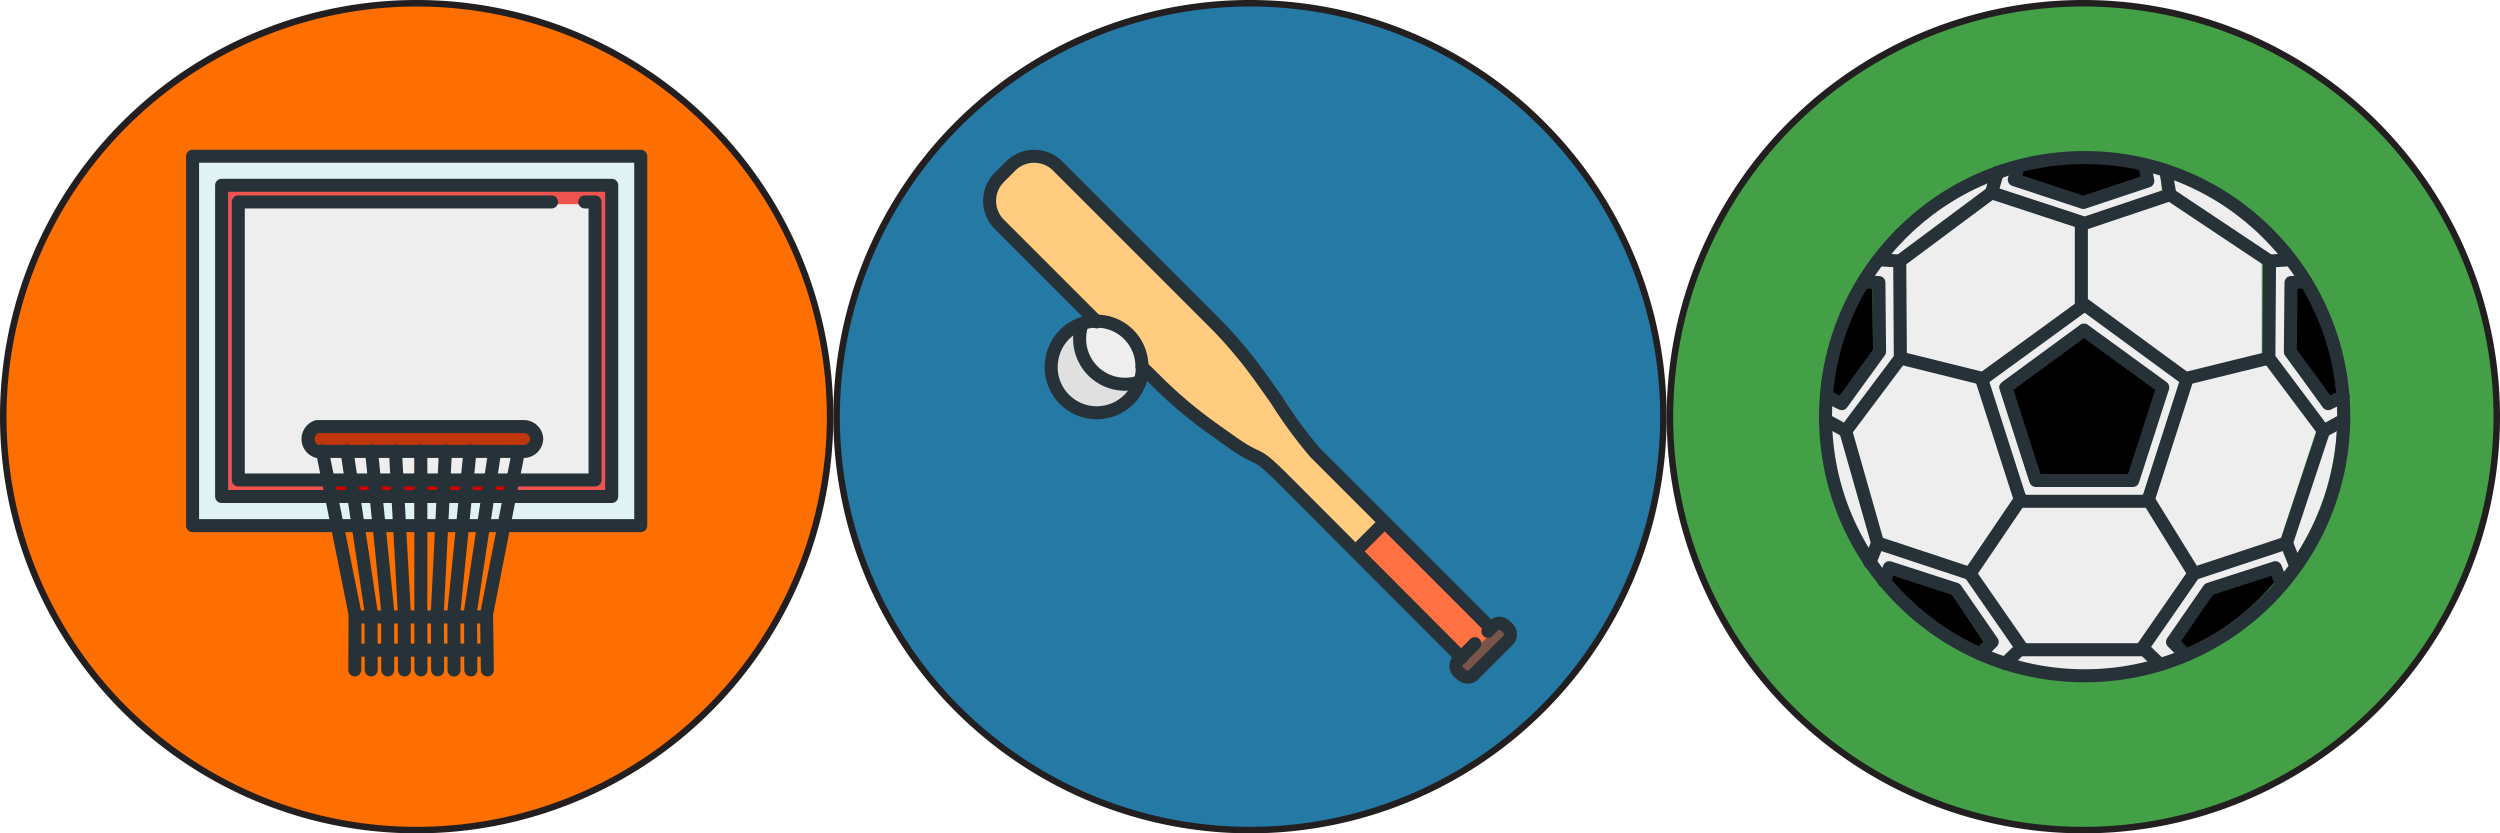 <svg id="Layer_1" data-name="Layer 1" xmlns="http://www.w3.org/2000/svg" width="192" height="64" viewBox="0 0 192 64"><defs><style>.cls-1{fill:#ff6f00;}.cls-2{fill:#231f20;}.cls-3{fill:#e0f2f1;}.cls-4{fill:#d50000;}.cls-5{fill:#ef5350;}.cls-6{fill:#eee;}.cls-7{fill:#bf360c;}.cls-8{fill:none;stroke:#263238;stroke-linecap:round;stroke-linejoin:round;stroke-width:1px;}.cls-9{fill:#257aa5;}.cls-10{fill:#ffcc80;}.cls-11{fill:#ff7043;}.cls-12{fill:#795548;}.cls-13{fill:#e0e0e0;}.cls-14{fill:#43a047;}</style></defs><title>sprite</title><path class="cls-1" d="M32,63.75A31.75,31.75,0,1,1,63.75,32,31.79,31.79,0,0,1,32,63.75Z"/><path class="cls-2" d="M32,.5A31.5,31.5,0,1,1,.5,32,31.54,31.54,0,0,1,32,.5M32,0A32,32,0,1,0,64,32,32,32,0,0,0,32,0Z"/><polygon class="cls-3" points="28.98 38.3 29.15 40.21 30.46 40.21 30.38 38.3 28.98 38.3"/><polygon class="cls-3" points="30.7 38.3 30.77 40.21 31.84 40.21 31.84 38.3 30.7 38.3"/><polygon class="cls-3" points="32.16 38.3 32.16 40.21 33.72 40.21 33.84 38.3 32.16 38.3"/><path class="cls-3" d="M14.95,12.16v28H25.57L25.2,38.3H16.86V14.15c0-.09.23-.08.32-.08h30c.09,0,0,0,0,.08v23.9c0,.09.09.24,0,.24H39.34l-.41,1.91H49.05v-28Z"/><polygon class="cls-3" points="35.89 38.3 35.67 40.21 36.98 40.21 37.29 38.3 35.89 38.3"/><polygon class="cls-3" points="34.16 38.3 34.04 40.21 35.35 40.21 35.57 38.3 34.16 38.3"/><polygon class="cls-3" points="26.93 38.3 25.53 38.3 25.89 40.21 27.2 40.21 26.93 38.3"/><polygon class="cls-3" points="37.3 40.21 38.61 40.21 39.02 38.3 37.62 38.3 37.3 40.21"/><polygon class="cls-3" points="28.66 38.3 27.25 38.3 27.52 40.21 28.83 40.21 28.66 38.3"/><polygon class="cls-4" points="37.83 37.02 37.67 37.98 39.09 37.98 39.29 37.02 37.83 37.02"/><polygon class="cls-4" points="27.08 37.02 27.21 37.98 28.63 37.98 28.55 37.02 27.08 37.02"/><path class="cls-5" d="M18.45,37h-.32V15.43c0-.09.23-.08.32-.08H42.52a.16.16,0,1,1,0,.32h2.55a.16.16,0,0,1,0-.32h.8c.09,0,0,0,0,.08V36.78c0,.09.09.24,0,.24H39.62l-.21,1h7.41V14.39H17.18V38h8L25,37Z"/><polygon class="cls-4" points="28.87 37.02 28.95 37.98 30.37 37.98 30.34 37.02 28.87 37.02"/><polygon class="cls-4" points="34.18 37.98 35.6 37.98 35.71 37.02 34.24 37.02 34.18 37.98"/><polygon class="cls-4" points="32.16 37.02 32.16 37.98 33.86 37.98 33.92 37.02 32.16 37.02"/><polygon class="cls-4" points="30.66 37.02 30.69 37.98 31.84 37.98 31.84 37.02 30.66 37.02"/><polygon class="cls-4" points="25.29 37.02 25.47 37.98 26.89 37.98 26.75 37.02 25.29 37.02"/><polygon class="cls-4" points="35.92 37.98 37.35 37.98 37.5 37.02 36.03 37.02 35.92 37.98"/><path class="cls-4" d="M16.7,38.06v.16h.16A.16.16,0,0,1,16.7,38.06Z"/><path class="cls-4" d="M18,36.78v.16h.16A.16.16,0,0,1,18,36.78Z"/><polygon class="cls-6" points="36.29 34.79 36.07 36.7 37.56 36.7 37.87 34.79 36.29 34.79"/><polygon class="cls-6" points="38.19 34.79 37.88 36.7 39.36 36.7 39.77 34.79 38.19 34.79"/><path class="cls-6" d="M18.45,36.7H24.9l-.36-1.91h-.18a1,1,0,0,1-.19-.06,1.09,1.09,0,0,1,.19-2.17h15.9a1.1,1.1,0,0,1,1.12,1.08,1.15,1.15,0,0,1-.92,1.12,1,1,0,0,1-.19,0h-.46v-.08l-.12,2h5.86v-21H18.45Z"/><polygon class="cls-6" points="24.86 34.79 25.23 36.7 26.71 36.7 26.44 34.79 24.86 34.79"/><polygon class="cls-6" points="31.84 36.7 31.84 34.79 30.57 34.79 30.64 36.7 31.84 36.7"/><path class="cls-6" d="M30.32,36.7l-.07-1.9v0H28.67l.17,1.91Z"/><polygon class="cls-6" points="33.94 36.7 34.06 34.79 32.16 34.79 32.16 36.7 33.94 36.7"/><polygon class="cls-6" points="28.35 34.79 26.77 34.79 27.03 36.7 28.52 36.7 28.35 34.79"/><polygon class="cls-6" points="35.75 36.7 35.97 34.79 34.38 34.79 34.26 36.7 35.75 36.7"/><path class="cls-4" d="M40.14,34.69l-.19,0Z"/><path class="cls-4" d="M24,34.71l-.19,0Z"/><path class="cls-7" d="M23.57,33.67a.81.81,0,0,0,.8.8h15.9a.8.8,0,1,0,0-1.59H24.36A.81.81,0,0,0,23.57,33.67Z"/><rect class="cls-8" x="14.79" y="12" width="34.42" height="28.37"/><polyline class="cls-8" points="44.91 15.51 45.7 15.51 45.7 36.86 18.3 36.86 18.3 15.51 42.36 15.51"/><path class="cls-8" d="M41.22,33.67a1,1,0,0,1-1,1H24.36a1,1,0,0,1,0-1.91h15.9A1,1,0,0,1,41.22,33.67Z"/><line class="cls-8" x1="32.32" y1="34.63" x2="32.32" y2="47.17"/><line class="cls-8" x1="24.75" y1="34.63" x2="27.27" y2="47.17"/><line class="cls-8" x1="26.64" y1="34.63" x2="28.53" y2="47.17"/><line class="cls-8" x1="30.37" y1="34.63" x2="31.06" y2="47.17"/><line class="cls-8" x1="28.53" y1="34.63" x2="29.8" y2="47.17"/><line class="cls-8" x1="39.81" y1="34.71" x2="37.37" y2="47.17"/><line class="cls-8" x1="34.21" y1="34.63" x2="33.58" y2="47.17"/><line class="cls-8" x1="37.99" y1="34.71" x2="36.1" y2="47.17"/><line class="cls-8" x1="36.1" y1="34.63" x2="34.84" y2="47.17"/><line class="cls-8" x1="27.38" y1="47.38" x2="37.26" y2="47.38"/><line class="cls-8" x1="27.38" y1="49.93" x2="37.26" y2="49.93"/><line class="cls-8" x1="27.27" y1="47.31" x2="27.25" y2="51.45"/><path class="cls-8" d="M37.42,52"/><path class="cls-8" d="M37.42,47.22"/><line class="cls-8" x1="28.49" y1="47.22" x2="28.51" y2="51.45"/><path class="cls-8" d="M36.14,52"/><path class="cls-8" d="M36.14,47.22"/><path class="cls-8" d="M29.77,51.36"/><path class="cls-8" d="M29.77,46.9"/><path class="cls-8" d="M34.87,52"/><path class="cls-8" d="M34.87,47.22"/><path class="cls-8" d="M31,51.36"/><path class="cls-8" d="M31,47.22"/><path class="cls-8" d="M33.59,47.22"/><path class="cls-8" d="M32.32,52"/><path class="cls-8" d="M32.32,47.22"/><rect class="cls-8" x="17.02" y="14.23" width="29.96" height="23.9"/><line class="cls-8" x1="29.77" y1="47.22" x2="29.78" y2="51.45"/><line class="cls-8" x1="31.04" y1="47.22" x2="31.06" y2="51.45"/><line class="cls-8" x1="32.32" y1="47.22" x2="32.33" y2="51.45"/><line class="cls-8" x1="33.59" y1="47.22" x2="33.61" y2="51.45"/><line class="cls-8" x1="34.86" y1="47.23" x2="34.87" y2="51.46"/><line class="cls-8" x1="36.14" y1="47.22" x2="36.16" y2="51.45"/><line class="cls-8" x1="37.37" y1="47.23" x2="37.43" y2="51.45"/><path class="cls-9" d="M96,63.75A31.75,31.75,0,1,1,127.75,32,31.79,31.79,0,0,1,96,63.75Z"/><path class="cls-2" d="M96,.5A31.5,31.5,0,1,1,64.5,32,31.54,31.54,0,0,1,96,.5M96,0a32,32,0,1,0,32,32A32,32,0,0,0,96,0Z"/><path class="cls-10" d="M100.75,34.87a25,25,0,0,1-2.46-3.27l-.58-.86-1.18-1.69A34.52,34.52,0,0,0,93.3,25.2L80.95,12.85a2.39,2.39,0,0,0-3.37,0l-.89.89a2.39,2.39,0,0,0,0,3.37l7.45,7.45a3.63,3.63,0,0,1,3.58,3.58L89,29.46a34.51,34.51,0,0,0,3.86,3.23l1.69,1.18.86.59a25,25,0,0,1,3.27,2.46l5.23,5.23,0,0L105,41l.91-.91h0Z"/><path class="cls-11" d="M113.66,47.46l-7.15-7.15v0l-.88.88-1.1,1.1,0,0,8.29,8.29,2-2Z"/><path class="cls-12" d="M112.59,50.74l-.23.13a.42.42,0,0,0,0,.63l.21.21a.49.49,0,0,0,.67,0l2.65-2.65a.48.48,0,0,0,0-.68l-.22-.22a.48.48,0,0,0-.67,0l-2.46,2.46v.12h.08Z"/><polygon class="cls-4" points="112.2 50.62 112.2 50.62 112.2 50.62 112.2 50.62"/><path class="cls-13" d="M82.91,26a3.73,3.73,0,0,1,.06-.67c0-.06,0-.12,0-.19a3.32,3.32,0,0,0-1.88,2.41,3.41,3.41,0,0,0-.06.61,3.32,3.32,0,0,0,6.35,1.37A3.64,3.64,0,0,1,82.91,26Z"/><path class="cls-4" d="M84.1,24.87h0Z"/><path class="cls-4" d="M87.41,28.22v0h0A.16.16,0,0,0,87.41,28.22Z"/><path class="cls-6" d="M87.57,27.18a3.33,3.33,0,0,0-3-2.3h-.23a3.31,3.31,0,0,0-1,.16h0a3.41,3.41,0,0,0-.1.38,3.36,3.36,0,0,0-.06.61,3.32,3.32,0,0,0,4.34,3.16h0a3.3,3.3,0,0,0,.15-1,.17.17,0,0,1,0,0A3.31,3.31,0,0,0,87.57,27.18Z"/><path class="cls-8" d="M87.73,28.2a3.48,3.48,0,1,1-7,0,3.53,3.53,0,0,1,.06-.64,3.48,3.48,0,0,1,6.91.64Z"/><path class="cls-8" d="M87.54,29.32a3.49,3.49,0,0,1-4.44-4.42"/><path class="cls-8" d="M84.24,24.72l-7.5-7.5a2.55,2.55,0,0,1,0-3.59l.89-.89a2.55,2.55,0,0,1,3.59,0L93.57,25.09A34.82,34.82,0,0,1,96.82,29L98,30.66a35.35,35.35,0,0,0,3,4.1l13.48,13.48"/><path class="cls-8" d="M112.24,50.51,98.76,37c-2.65-2.65-1.62-1.29-4.1-3L93,32.82a34.82,34.82,0,0,1-3.88-3.25L87.73,28.2"/><path class="cls-8" d="M114.27,48.48l.43-.43a.64.64,0,0,1,.9,0l.22.22a.64.64,0,0,1,0,.9l-2.65,2.65a.64.64,0,0,1-.9,0L112,51.6a.64.64,0,0,1,0-.9l1.27-1.27"/><line class="cls-8" x1="104.24" y1="42.21" x2="106.23" y2="40.22"/><path class="cls-14" d="M160,63.75A31.75,31.75,0,1,1,191.75,32,31.79,31.79,0,0,1,160,63.75Z"/><path class="cls-2" d="M160,.5A31.5,31.5,0,1,1,128.5,32,31.54,31.54,0,0,1,160,.5m0-.5a32,32,0,1,0,32,32A32,32,0,0,0,160,0Z"/><path class="cls-6" d="M164.1,49.65,168,44l-3.35-5.4h-9.8l-3.7,5.4L155,49.7v0l9-.1S164.1,49.7,164.1,49.65Z"/><path class="cls-6" d="M164.2,50H155s0,0-.1,0l-1,.9a19.76,19.76,0,0,0,11.3,0l-1-1A0,0,0,0,1,164.2,50Z"/><path class="cls-6" d="M151.9,28.9l7.45-5.5V17.2L152.65,15l-6.9,5.15v7.3l6.15,1.5Z"/><path class="cls-6" d="M151.75,29.2h0l-6-1.5-4.1,5.4,2.4,8.5,6.9,2.25,3.75-5.55Z"/><path class="cls-6" d="M159.8,23.25l7.7,5.65h0l6.2-1.5V20.1l-7.45-5-6.5,2.2h-.1v5.9A.15.15,0,0,0,159.8,23.25Z"/><path class="cls-6" d="M174,19.85l1.3,0a19.65,19.65,0,0,0-9-6.45l.25,1.5Z"/><path class="cls-6" d="M141.3,33.2l-1.3-.7a19.49,19.49,0,0,0,3.25,10.35l.45-1.15Z"/><path class="cls-6" d="M152.5,14.7l.35-1.2a20.1,20.1,0,0,0-8.6,6.3l1.3,0Z"/><path class="cls-6" d="M167.8,29.2l-3,9.1,3.4,5.5,6.9-2.25,2.8-8.5-4-5.4-6.1,1.55Z"/><path class="cls-6" d="M175.45,41.7l.55,1.45v0a20.06,20.06,0,0,0,3.5-10.7l-1.25.65Z"/><path class="cls-6" d="M179.5,31.75a7.38,7.38,0,0,0,0-1l-.25.15-.65.35h0a.18.18,0,0,1-.15,0l-3-4s0,0,0-.1l.15-5.35a.13.13,0,0,1,.15-.15h.85c-.25-.4-.55-.8-.8-1.2,0,0-.1-.15-.15-.2l-1.4.1v7.3l4,5.4,1.35-.75V32C179.55,31.9,179.5,31.85,179.5,31.75Z"/><path class="cls-6" d="M164.55,38.15h0l2.9-9-7.7-5.6-7.65,5.6,2.9,9h0s.1.15,0,.15h9.4S164.5,38.2,164.55,38.15Zm-1.1-1.1H156s-.15,0-.15-.1l-2.3-7.15a.3.3,0,0,1,0-.2l5.95-4.35h0a.22.22,0,0,1,.25,0l.8.55,5.2,3.9s.1.1,0,.15L163.6,37S163.55,37,163.45,37Z"/><path class="cls-6" d="M145.45,20.2,144,20.1h0s-.05,0-.05.1c-.3.4-.6.85-.9,1.3H144a.13.13,0,0,1,.15.15L144.2,27s0,0,0,.1l-2.95,4a.18.18,0,0,1-.15,0H141l-.7-.35-.3-.15v1.5l1.4.75,4.05-5.4Z"/><path class="cls-6" d="M175.75,43.3h0l-.55-1.4-6.9,2.25-3.85,5.55,1.2,1.1h0l1.65-.6-.4-.35-.5-.45a.15.15,0,0,1,0-.2l2.8-4s0,0,.1,0l5-1.65c.1,0,.15,0,.2.1l.2.5.2.55h0a11.74,11.74,0,0,0,1-1.25A.18.18,0,0,1,175.75,43.3Z"/><path class="cls-4" d="M165.6,50.9Z"/><path class="cls-6" d="M150.9,44.2,144,42l-.5,1.25c.1.1.15.25.25.35.2.3.4.55.6.8l.1-.25.2-.55c0-.1.1-.1.2-.1l5,1.65s0,0,.1,0l2.8,4a.15.15,0,0,1,0,.2l-.55.5-.25.25a9.2,9.2,0,0,0,1.25.45l.4.15,1.1-1Z"/><path d="M149.75,45.4l-4.9-1.6-.2.5-.15.35a3.23,3.23,0,0,0,.4.45A19.45,19.45,0,0,0,151.4,50a.84.84,0,0,0,.25.1l.3-.3.45-.45Z"/><path d="M174.7,44.75h0l-.2-.5-.2-.45-4.9,1.6-2.7,3.9.45.4.35.35h0a0,0,0,0,0,0,0,19.56,19.56,0,0,0,7.2-5.35S174.75,44.75,174.7,44.75Z"/><path d="M179.4,29.75a19.52,19.52,0,0,0-2.35-7.35c-.1-.2-.25-.4-.35-.6h-.9l-.1,5.15,2.8,3.85.55-.3.35-.2A2,2,0,0,0,179.4,29.75Z"/><path class="cls-4" d="M140.1,30.2l-.05.1h0C140.1,30.25,140.1,30.25,140.1,30.2Z"/><path d="M143.8,21.85h-1a.38.38,0,0,0-.1.2,19.83,19.83,0,0,0-2.65,8.2v.1h0l.4.2.6.3,2.8-3.85Z"/><path class="cls-6" d="M165.9,13.25h0c0-.05-.05-.05,0,0-.45-.15-.9-.3-1.3-.4l0,.35.1.65a.26.26,0,0,1-.1.2l-4.9,1.65h-.1l-5.3-1.75c-.1-.05-.1-.1-.1-.2l.15-.5.1-.3-1,.3c-.1.05-.2.05-.3.1l-.35,1.35,6.85,2.3,6.4-2.15Z"/><path class="cls-4" d="M165.9,13.2Z"/><polygon points="160.05 25.25 153.95 29.8 156.15 36.75 163.35 36.75 165.85 29.55 160.05 25.25"/><path d="M164.35,13.2l0-.4v-.05h0a19.1,19.1,0,0,0-4.5-.5,20.84,20.84,0,0,0-4.7.55,2.17,2.17,0,0,0-.25.05l-.1.4-.1.45,5.1,1.7,4.75-1.6Z"/><circle class="cls-8" cx="160.1" cy="32" r="19.9"/><polygon class="cls-8" points="155.2 38.5 152.2 29.15 160.1 23.4 167.95 29.15 164.95 38.5 155.2 38.5"/><polyline class="cls-8" points="154 50.95 155.25 49.75 151.3 44.05 144.2 41.7 143.6 43.2"/><polyline class="cls-8" points="152.1 50.2 153 49.3 150.2 45.25 145.1 43.6 144.7 44.65"/><polyline class="cls-8" points="167.75 50.2 166.85 49.3 169.65 45.25 174.75 43.6 175.15 44.65"/><polyline class="cls-8" points="179.95 30.45 178.8 31 175.9 27 175.95 21.7 177.1 21.65"/><polyline class="cls-8" points="140.3 30.45 141.45 31 144.35 27 144.3 21.7 143.15 21.65"/><polyline class="cls-8" points="140.2 32.25 141.75 33.1 145.95 27.5 145.9 20.05 144.35 19.95"/><polyline class="cls-8" points="180 32.25 178.45 33.1 174.25 27.5 174.3 20.05 175.85 19.95"/><polyline class="cls-8" points="166.35 13.2 166.65 14.95 160.1 17.15 152.95 14.8 153.4 13.25"/><polyline class="cls-8" points="165.8 50.95 164.55 49.75 168.5 44.05 175.6 41.7 176.2 43.2"/><line class="cls-8" x1="159.85" y1="23.45" x2="159.85" y2="17.15"/><line class="cls-8" x1="152.2" y1="29.05" x2="145.95" y2="27.5"/><line class="cls-8" x1="141.75" y1="33.1" x2="144.2" y2="41.7"/><line class="cls-8" x1="151.3" y1="44.05" x2="155.2" y2="38.3"/><line class="cls-8" x1="164.95" y1="38.3" x2="168.5" y2="44.05"/><line class="cls-8" x1="164.45" y1="49.9" x2="155.25" y2="49.9"/><line class="cls-8" x1="167.95" y1="29.05" x2="174.25" y2="27.5"/><line class="cls-8" x1="178.45" y1="33.1" x2="175.6" y2="41.7"/><line class="cls-8" x1="174.3" y1="20.05" x2="166.65" y2="14.95"/><line class="cls-8" x1="152.95" y1="14.8" x2="145.9" y2="20.05"/><path class="cls-8" d="M166.1,29.75l-2.3,7.15h-7.45l-2.3-7.15,6-4.4Z"/><polyline class="cls-8" points="164.75 12.8 164.95 13.9 160 15.55 154.7 13.8 155 12.8"/></svg>